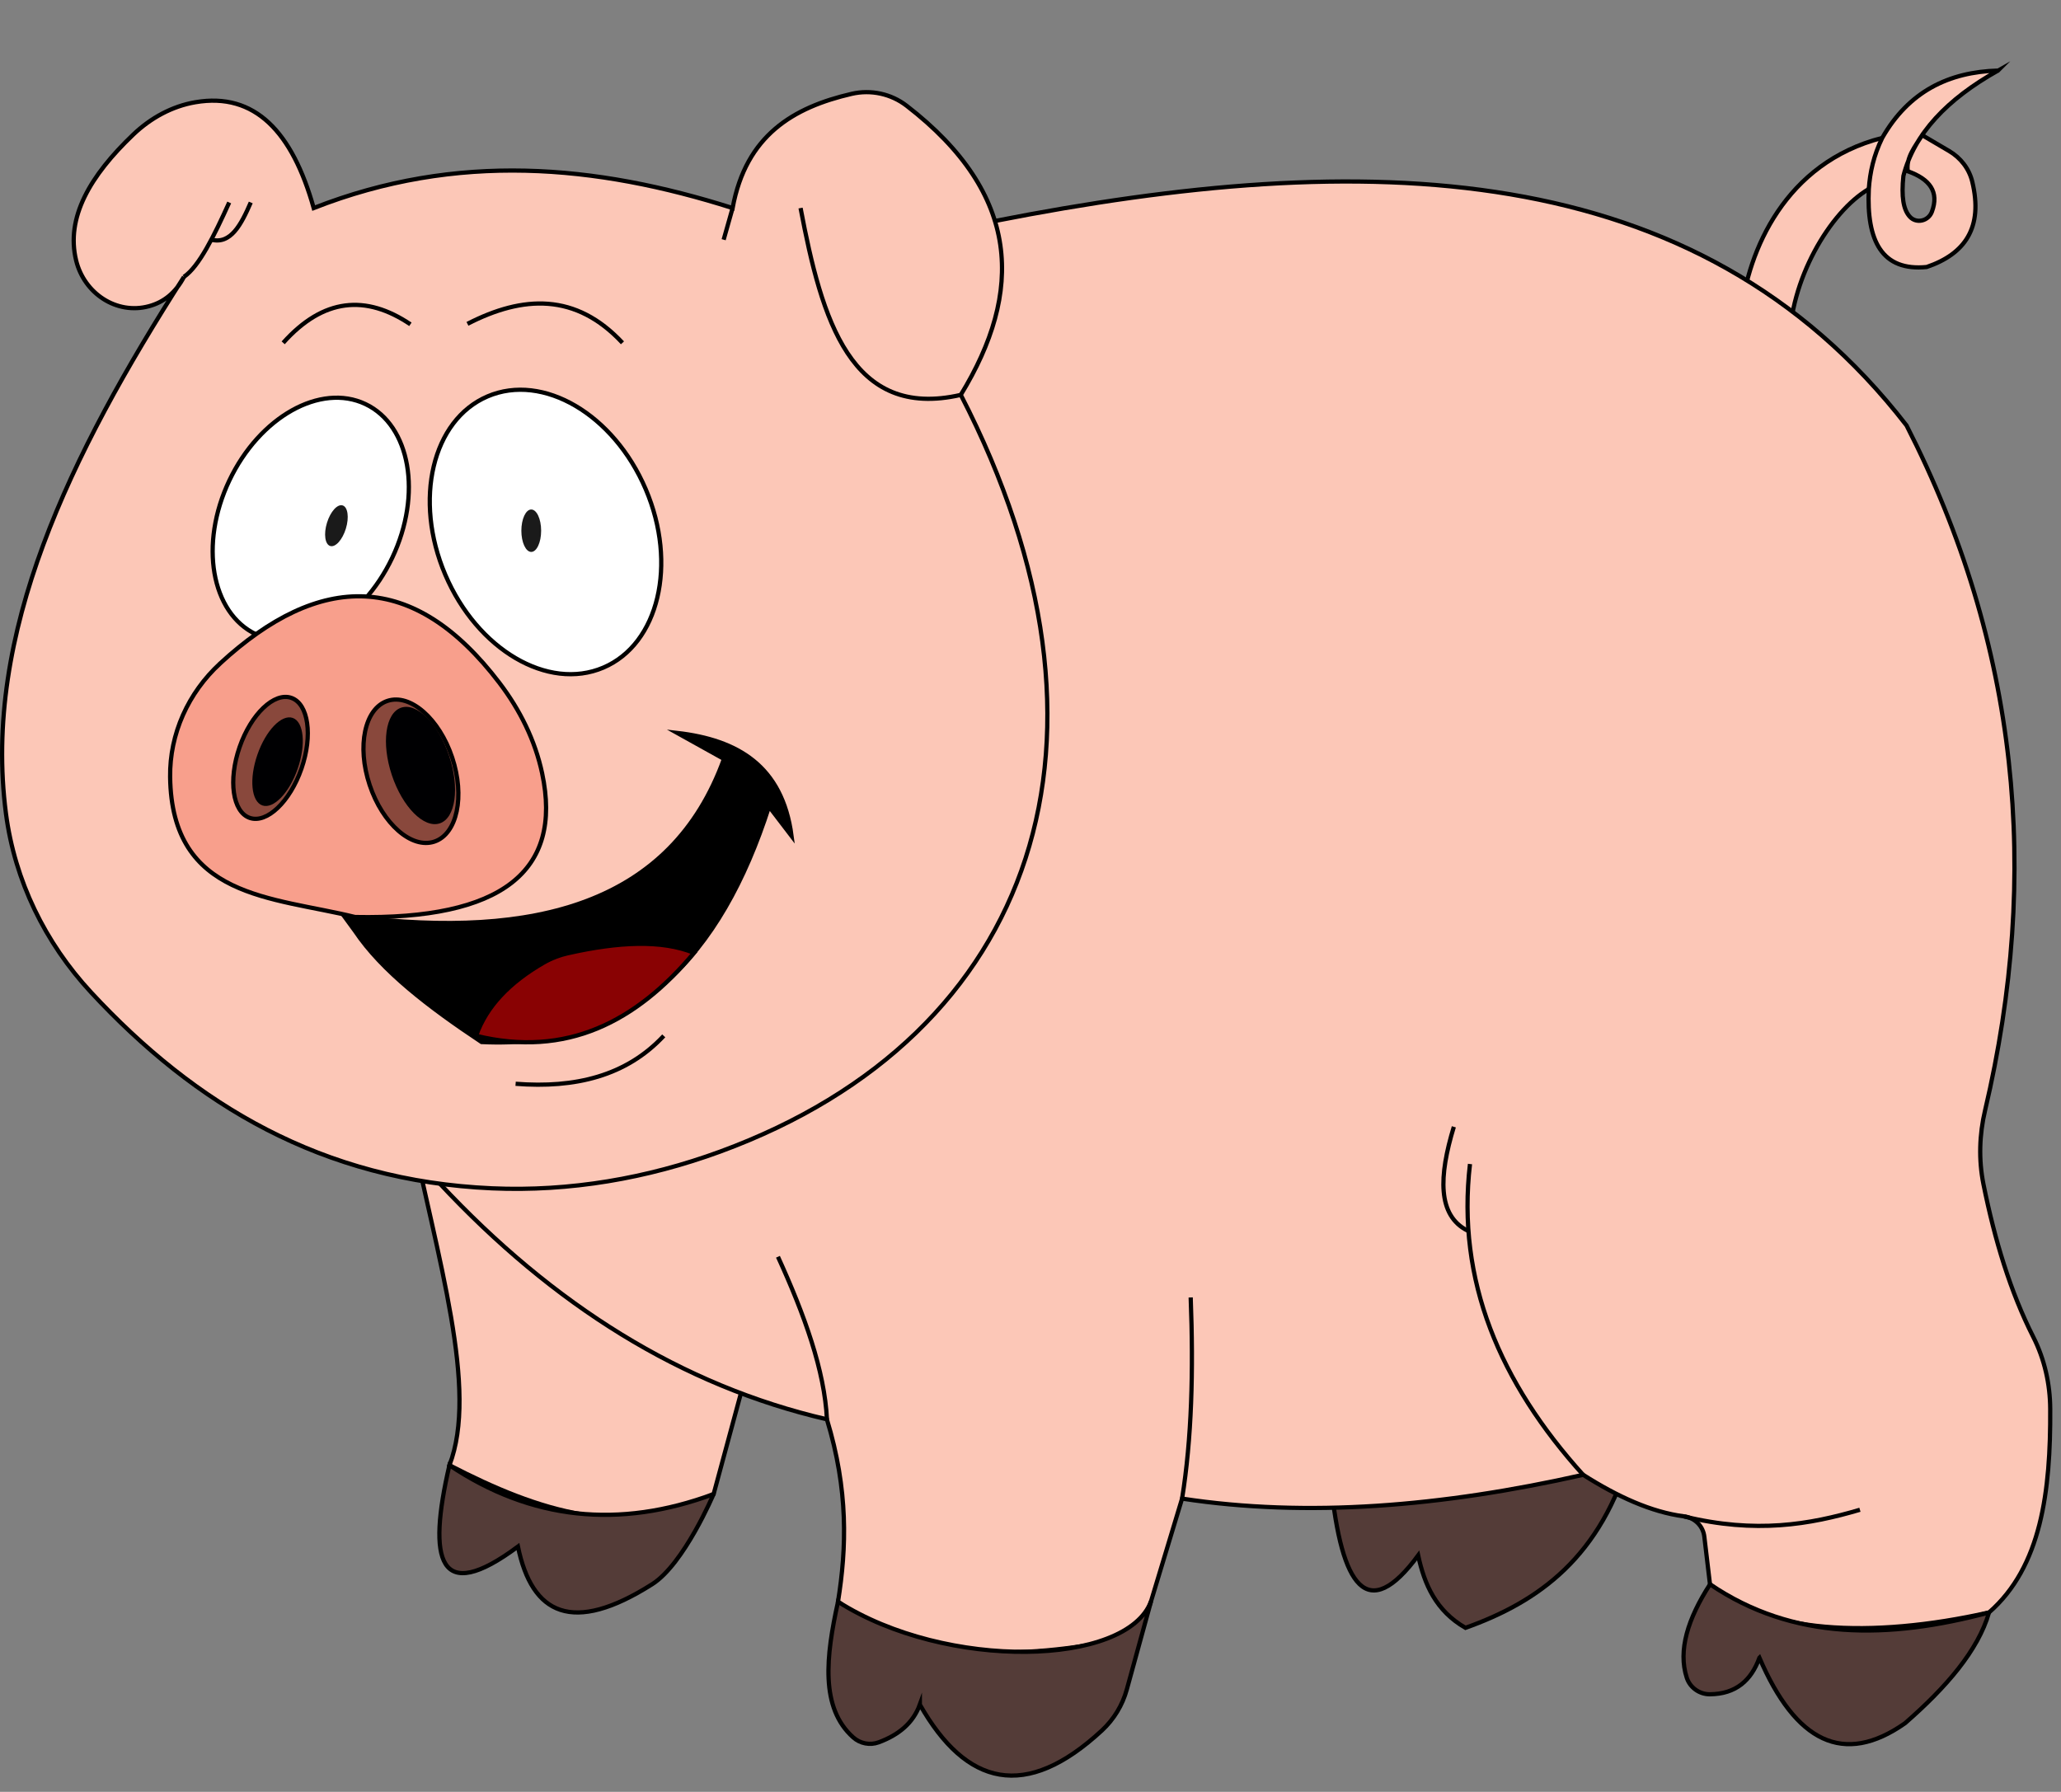 <?xml version="1.0" encoding="UTF-8"?>
<svg id="Calque_2" xmlns="http://www.w3.org/2000/svg" viewBox="0 0 487.62 424">
  <rect x="0" y="0" width="487.62" height="424" fill="#808080" stroke="none"/>
  <defs>
    <style>
      .cls-1 {
        fill: #000002;
      }

      .cls-2 {
        fill: #fcc7b7;
      }

      .cls-2, .cls-3, .cls-4, .cls-5, .cls-6, .cls-7, .cls-8, .cls-9 {
        stroke: #000;
        stroke-miterlimit: 10;
      }

      .cls-3 {
        fill: #fff;
      }

      .cls-4 {
        fill: #890203;
      }

      .cls-5 {
        fill: #89483c;
      }

      .cls-6 {
        fill: none;
      }

      .cls-7 {
        fill: #543c38;
      }

      .cls-9 {
        fill: #f89f8c;
      }

      .cls-10 {
        fill: #1a1a1a;
      }
    </style>
  </defs>
  <g id="Calque_1-2" data-name="Calque_1">
    <g>
      <path class="cls-7" d="M314.89,350.91l71.01-7.35c-6.99,24.93-21.89,35.46-39.18,41.63-6.98-4.02-9.72-10.26-11.19-17.14-11.97,16.25-18.17,7.58-20.64-17.14Z"/>
      <path class="cls-2" d="M178.29,318.61l-81.67-54.36c7.07,34.24,16.59,64.52,9.72,82.46,21.12,10.94,42.1,17.83,62.5,6.83l9.45-34.93Z"/>
      <path class="cls-7" d="M168.83,353.54s-6.97,16.52-14.52,21.32c-18.87,11.98-28.45,7.2-31.77-8.9-18.78,13.96-21.48,3.42-16.21-19.25,19.29,12.93,40.13,15.14,62.5,6.83Z"/>
      <path class="cls-2" d="M411.91,74.32c1.62-14.96,10.42-35.82,33.43-41.7l-3.18,12.1c-9.21,5.37-18.84,21.68-18.78,36.93l-11.46-7.32Z"/>
      <path class="cls-2" d="M472.71,16.7c-11.69.32-21.14,4.99-27.38,15.92-2.04,4.17-2.91,8.18-3.18,12.1-.59,12.33,3.13,19.5,13.69,18.46,9.07-3.09,13.41-9.33,10.78-20.21-.74-3.05-2.75-5.64-5.46-7.23l-6.39-3.76c-1.62,2.61-3.91,5.36-3.39,8.54,5.14,1.83,7.49,4.84,5.68,9.62-.81,2.15-3.62,2.85-5.19,1.16s-2.05-4.79-1.54-9.66c2.53-9.95,10.29-18.16,22.38-24.94Z"/>
      <path class="cls-2" d="M235.4,52.29c87.25-17.15,165.97-15.82,215.68,48.39,26.49,51.88,31.78,105.99,18.58,162.05-1.36,5.75-1.55,11.73-.38,17.52,2.66,13.17,6.36,25.41,11.78,36.11,2.67,5.27,3.98,11.14,4.01,17.05.11,19.47-2.1,37.33-14.48,48.14-28.06,6.29-53.44,4.93-66.02-6.68l-1.34-11.29c-.3-2.51-2.28-4.44-4.78-4.77-7.78-1.01-15.77-4.68-23.88-9.83-33.47,7.54-65.34,10.14-94.9,5.63l-7.34,24.28c-1.51,5-5.68,8.77-10.82,9.71-25.24,4.63-47.2,3.09-63.24-9.61,2.04-12.72,2.48-26.35-2.63-43.14-34.34-7.95-64.74-27.02-91.69-55.89L235.4,52.29Z"/>
      <path class="cls-2" d="M227.31,93.44c14.88-24.35,14.34-47.45-12.79-68.4-3.68-2.85-8.46-3.88-13-2.84-13.82,3.19-25.03,9.81-28.19,27.03-32.36-10.27-65.2-13.31-99.11,0-5.06-18.01-13.91-27.46-28-25.04-5.54.95-10.59,3.74-14.66,7.62-10.25,9.77-16.03,19.67-13.55,29.82,1.89,7.77,9.54,12.92,17.26,10.82,3.41-.93,6.23-3.08,8.25-6.93C16.49,107.71-4.14,149.97,1.41,192.52c2.07,15.85,9.26,30.56,20.12,42.28,24.64,26.58,54.64,44.62,94.89,46.39,18.39.81,36.68-2.35,53.96-8.69,74.87-27.47,98.81-97.82,56.94-179.07Z"/>
      <path class="cls-8" d="M84.01,216.98c42.37,5.17,74.8-2.86,87.28-37.4l-11.06-6.15c14.2,1.64,24.84,7.73,27.05,24.38l-5.33-6.97c-11.41,35.53-31.86,57.47-68.02,55.73-12.4-8.24-23.53-16.74-29.91-26.23l-2.46-3.37h2.46Z"/>
      <path class="cls-4" d="M134.61,225.5c11.63-2.59,21.87-3.17,29.59-.03-13.71,16.39-30.23,24.83-51.57,19.63,2.45-7.03,8-12.7,15.98-17.31,1.86-1.07,3.9-1.83,6-2.3Z"/>
      <ellipse class="cls-3" cx="73.53" cy="122.86" rx="30.16" ry="21.33" transform="translate(-69 136.58) rotate(-64.6)"/>
      <ellipse class="cls-3" cx="129.07" cy="125.87" rx="25.78" ry="34.89" transform="translate(-39.04 60.74) rotate(-23.1)"/>
      <path class="cls-9" d="M52.06,157c23.61-21.73,45.77-22.11,66.1,4.59,4.83,6.34,8.44,13.57,10.1,21.37,4.96,23.28-9.65,34.71-44.25,34.03-19.57-4.82-43.39-4.33-43.76-33.15-.13-10.2,4.3-19.92,11.81-26.83Z"/>
      <ellipse class="cls-5" cx="97.21" cy="182.5" rx="10.29" ry="17.55" transform="translate(-52.7 40.09) rotate(-18.43)"/>
      <ellipse class="cls-1" cx="99.48" cy="181.15" rx="7.15" ry="14.43" transform="translate(-52.16 40.73) rotate(-18.43)"/>
      <ellipse class="cls-5" cx="64.01" cy="179.32" rx="15.03" ry="7.75" transform="translate(-126.39 181.11) rotate(-70.89)"/>
      <ellipse class="cls-1" cx="65.67" cy="180.23" rx="10.96" ry="5.05" transform="translate(-126.13 183.28) rotate(-70.89)"/>
      <ellipse class="cls-10" cx="79.59" cy="124.39" rx="5.02" ry="2.34" transform="translate(-62.63 164.14) rotate(-73)"/>
      <path class="cls-10" d="M123.35,125.58c0-2.77,1.05-5.02,2.34-5.02s2.34,2.25,2.34,5.02c0,2.77-1.05,5.02-2.34,5.02s-2.34-2.25-2.34-5.02Z"/>
      <path class="cls-6" d="M54.23,47.91c-3.57,7.89-7.14,15.18-10.72,17.6"/>
      <path class="cls-6" d="M59.33,47.91c-2.28,5.26-4.76,9.99-9.34,8.8"/>
      <path class="cls-6" d="M67,81.12c9.51-10.63,19.58-11.46,30.1-4.38"/>
      <path class="cls-6" d="M110.6,76.63c13.18-6.78,25.64-7.34,36.67,4.49"/>
      <line class="cls-6" x1="171.21" y1="56.72" x2="173.33" y2="49.23"/>
      <path class="cls-6" d="M189.41,49.23c5.02,26.56,11.93,50.18,37.91,44.21"/>
      <path class="cls-6" d="M121.99,256.45c14.1,1.1,26.19-1.84,35.05-11.34"/>
      <path class="cls-6" d="M184.06,297.38c6.31,13.81,11.04,26.99,11.59,38.49"/>
      <path class="cls-6" d="M281.71,307.01c.67,17.36.24,33.5-2.04,47.61"/>
      <path class="cls-6" d="M347.79,275.44c-3.21,27.51,7.04,51.71,26.78,73.56"/>
      <path class="cls-6" d="M343.97,266.63c-3.58,11.74-3.88,20.98,3.24,24.57"/>
      <path class="cls-6" d="M440.05,357.25c-11.88,3.5-24.62,5.71-41.6,1.58"/>
      <path class="cls-7" d="M416.27,392.27c8.54,19.9,19.89,25.72,34.45,15.49,9.71-8.47,17.24-17.13,19.88-26.2-23.81,6.37-46.35,6.69-66.02-6.68-5.24,8.14-7.61,15.64-5.5,22.12.76,2.34,3.01,3.93,5.47,3.91,6.14-.05,9.78-3.27,11.72-8.64Z"/>
      <path class="cls-7" d="M217.63,403.35c10.99,19.34,25.08,22.8,43.09,6.11,2.82-2.62,4.86-5.98,5.88-9.7l5.73-20.85c-5.71,15.4-48.41,16.44-74.06.1-2.86,12.96-4.26,25.11,3.6,32.11,1.64,1.46,3.96,1.92,6.02,1.16,4.65-1.72,8.13-4.49,9.74-8.93Z"/>
    </g>
  </g>
</svg>